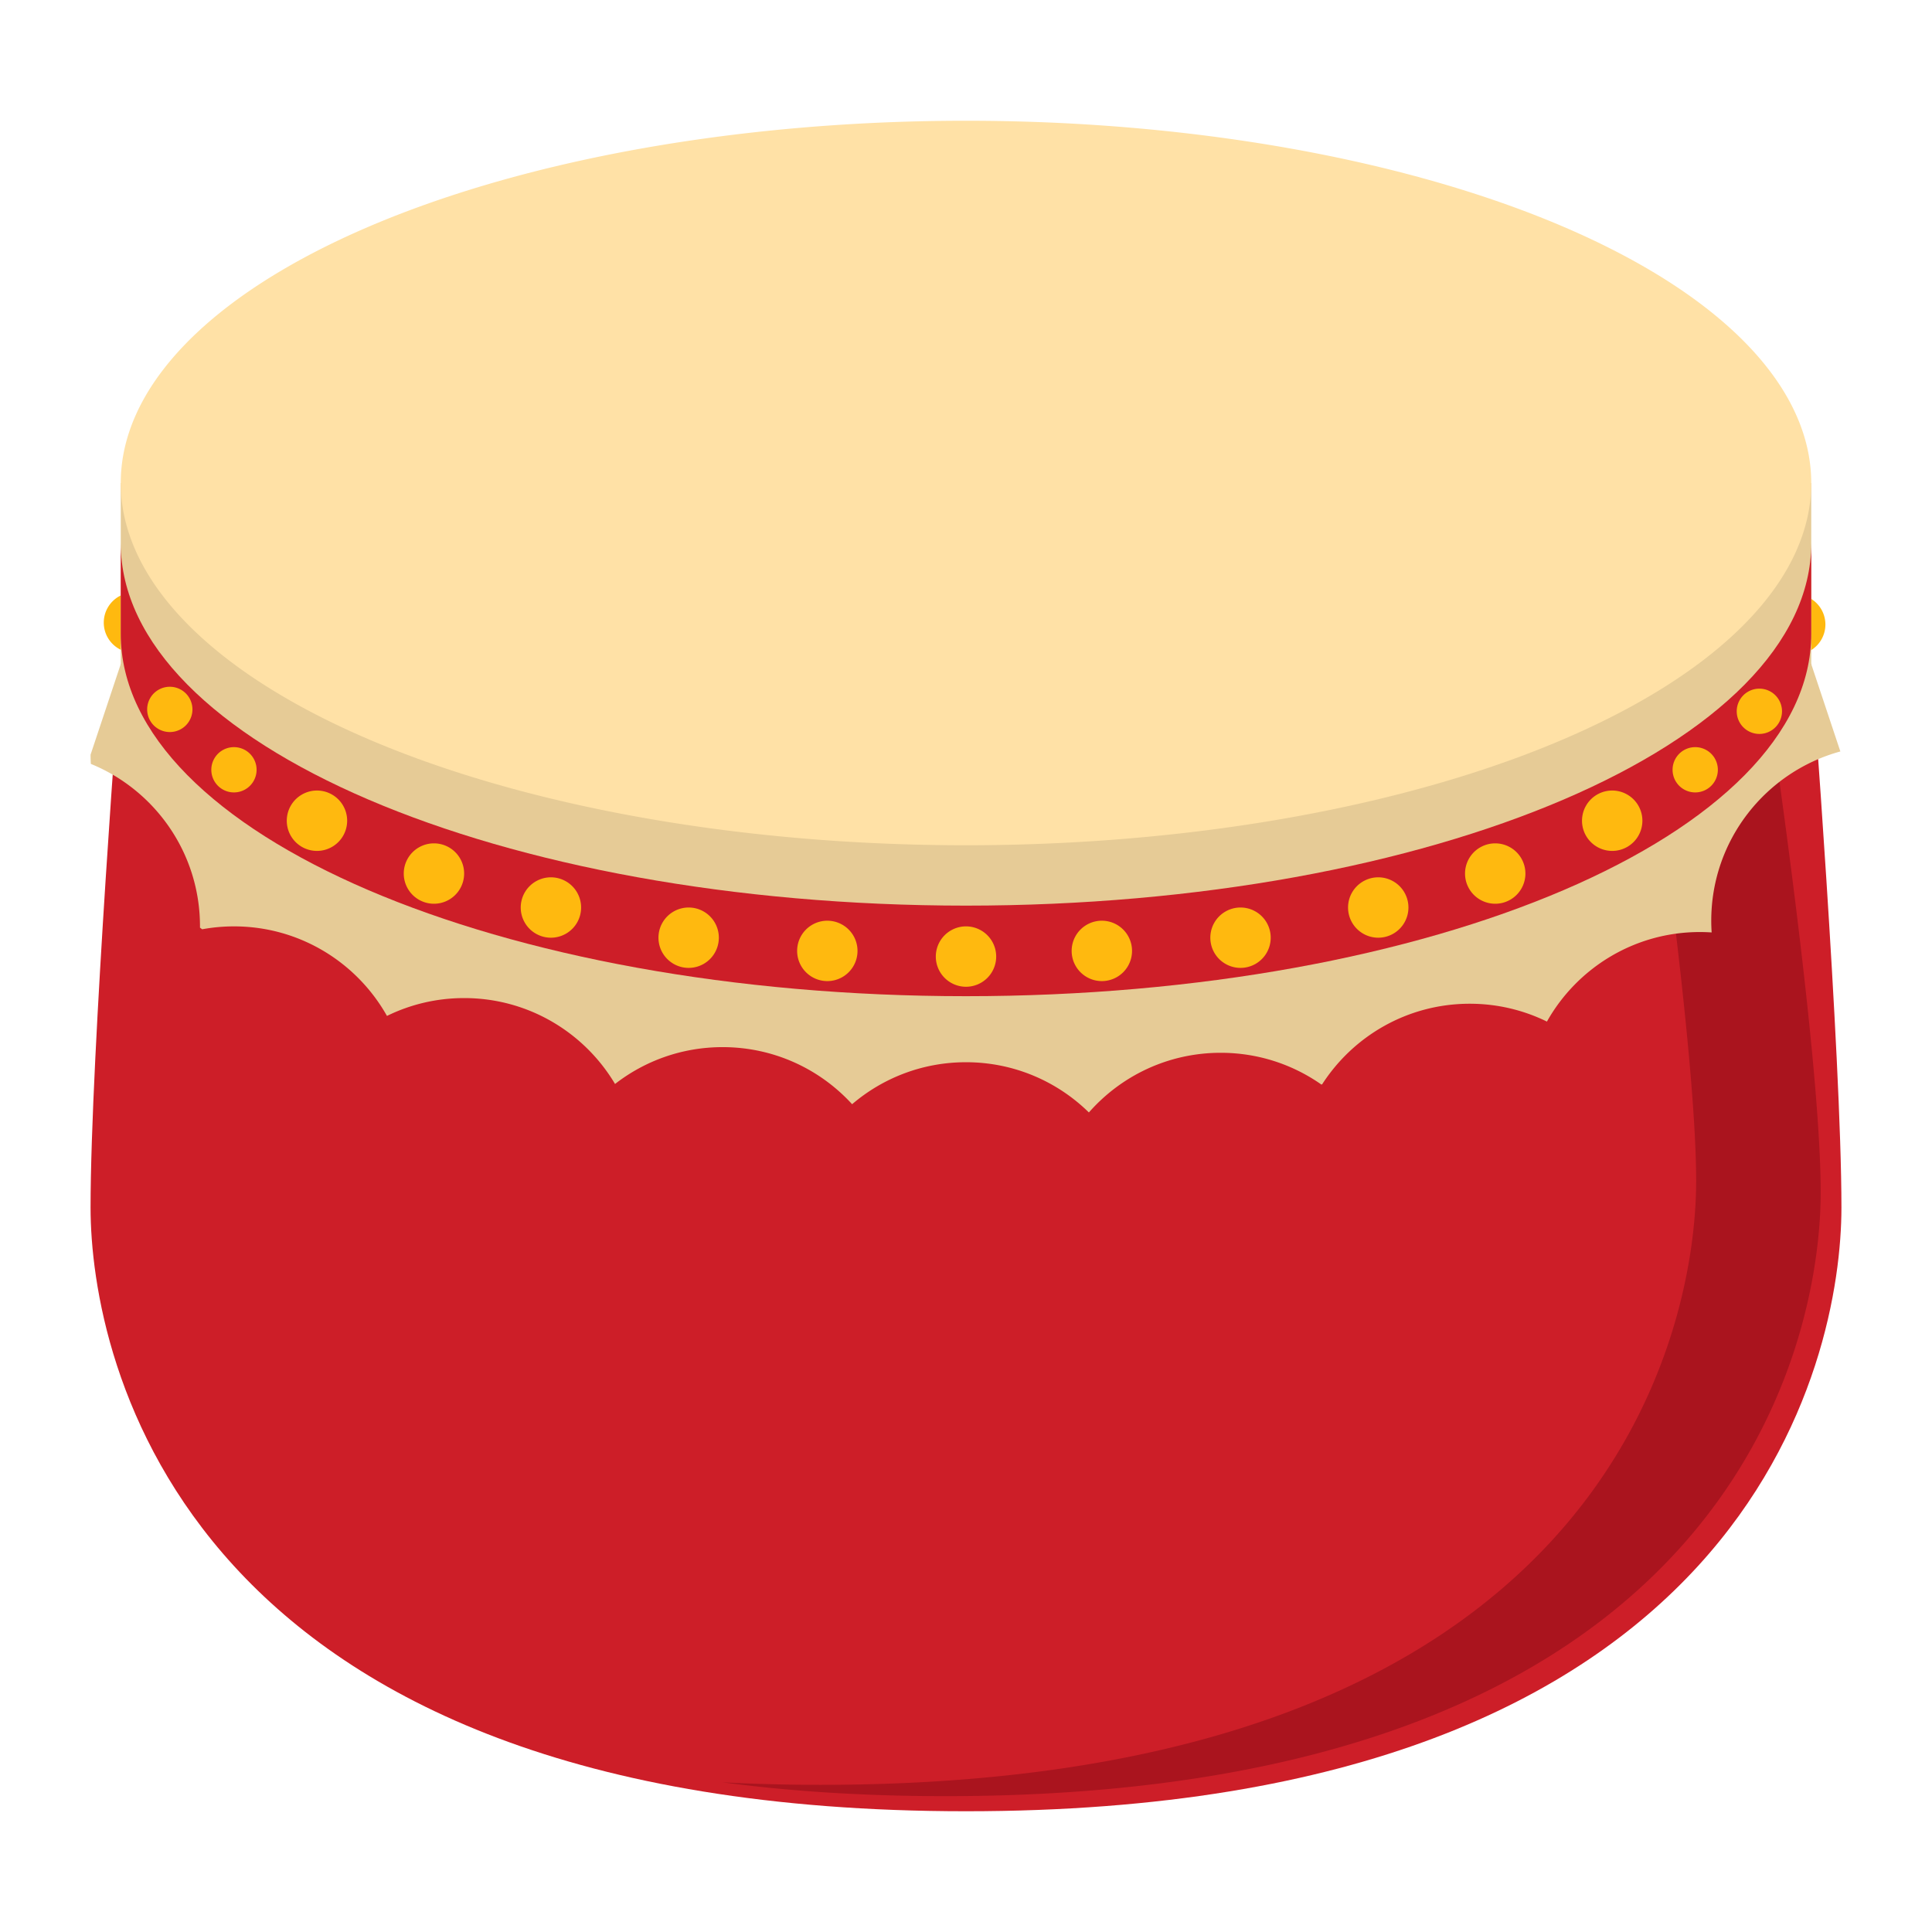 <?xml version="1.0" standalone="no"?><!DOCTYPE svg PUBLIC "-//W3C//DTD SVG 1.1//EN" "http://www.w3.org/Graphics/SVG/1.1/DTD/svg11.dtd"><svg t="1686472005499" class="icon" viewBox="0 0 1024 1024" version="1.1" xmlns="http://www.w3.org/2000/svg" p-id="3200" xmlns:xlink="http://www.w3.org/1999/xlink" width="200" height="200"><path d="M951.5 331m-16 0a16 16 0 1 0 32 0 16 16 0 1 0-32 0Z" fill="#FFB90F" p-id="3201"></path><path d="M71 330m-16 0a16 16 0 1 0 32 0 16 16 0 1 0-32 0Z" fill="#FFB90F" p-id="3202"></path><path d="M48 640c0-80 16-288 16-288h896s16 208 16 288-48 320-464 320S48 720 48 640z" fill="#CD1E28" p-id="3203"></path><path d="M933 344h-65.09C873.127 378.639 899 554.065 899 626c0 80-48 320-464 320a999.32 999.32 0 0 1-52.121-1.335C418.522 949.4 457.767 952 501 952c416 0 464-240 464-320s-32-288-32-288z" fill="#AA141E" p-id="3204"></path><path d="M106 491c0 0.225-0.006 0.448-0.009 0.672 0.388 0.288 0.784 0.574 1.176 0.861A93.36 93.36 0 0 1 124 491c34.817 0 65.159 19.135 81.099 47.46C217.443 532.405 231.323 529 246 529c34.02 0 63.768 18.27 79.982 45.53C341.729 562.291 361.512 555 383 555c27.181 0 51.636 11.663 68.64 30.254C467.885 571.381 488.963 563 512 563c25.366 0 48.355 10.16 65.133 26.626C594.177 570.239 619.157 558 647 558c19.845 0 38.234 6.223 53.335 16.814l0.413-0.079C717.294 549.028 746.156 532 779 532c14.677 0 28.557 3.405 40.901 9.46C835.841 513.135 866.184 494 901 494c2.088 0 4.158 0.076 6.211 0.211A94.607 94.607 0 0 1 907 488c0-42.856 28.991-78.936 68.429-89.713L960 352v-96H64v96l-16 48c0 1.632 0.052 3.259 0.154 4.881C82.087 418.748 106 452.078 106 491z" fill="#E6CB96" p-id="3205"></path><path d="M64 256a448 192 0 1 0 896 0 448 192 0 1 0-896 0Z" fill="#FFE1A6" p-id="3206"></path><path d="M512 480c-247.424 0-448-85.961-448-192v48c0 106.039 200.576 192 448 192s448-85.961 448-192v-48c0 106.039-200.576 192-448 192z" fill="#CD1E28" p-id="3207"></path><path d="M512 507m-16 0a16 16 0 1 0 32 0 16 16 0 1 0-32 0Z" fill="#FFB90F" p-id="3208"></path><path d="M438.5 504m-16 0a16 16 0 1 0 32 0 16 16 0 1 0-32 0Z" fill="#FFB90F" p-id="3209"></path><path d="M365 497m-16 0a16 16 0 1 0 32 0 16 16 0 1 0-32 0Z" fill="#FFB90F" p-id="3210"></path><path d="M292 481m-16 0a16 16 0 1 0 32 0 16 16 0 1 0-32 0Z" fill="#FFB90F" p-id="3211"></path><path d="M230 463m-16 0a16 16 0 1 0 32 0 16 16 0 1 0-32 0Z" fill="#FFB90F" p-id="3212"></path><path d="M168 435m-16 0a16 16 0 1 0 32 0 16 16 0 1 0-32 0Z" fill="#FFB90F" p-id="3213"></path><path d="M124 408m-12 0a12 12 0 1 0 24 0 12 12 0 1 0-24 0Z" fill="#FFB90F" p-id="3214"></path><path d="M90 376m-12 0a12 12 0 1 0 24 0 12 12 0 1 0-24 0Z" fill="#FFB90F" p-id="3215"></path><path d="M584 504m-16 0a16 16 0 1 0 32 0 16 16 0 1 0-32 0Z" fill="#FFB90F" p-id="3216"></path><path d="M657.5 497m-16 0a16 16 0 1 0 32 0 16 16 0 1 0-32 0Z" fill="#FFB90F" p-id="3217"></path><path d="M730.5 481m-16 0a16 16 0 1 0 32 0 16 16 0 1 0-32 0Z" fill="#FFB90F" p-id="3218"></path><path d="M792.5 463m-16 0a16 16 0 1 0 32 0 16 16 0 1 0-32 0Z" fill="#FFB90F" p-id="3219"></path><path d="M854.5 435m-16 0a16 16 0 1 0 32 0 16 16 0 1 0-32 0Z" fill="#FFB90F" p-id="3220"></path><path d="M898.5 408m-12 0a12 12 0 1 0 24 0 12 12 0 1 0-24 0Z" fill="#FFB90F" p-id="3221"></path><path d="M932.5 377m-12 0a12 12 0 1 0 24 0 12 12 0 1 0-24 0Z" fill="#FFB90F" p-id="3222"></path></svg>